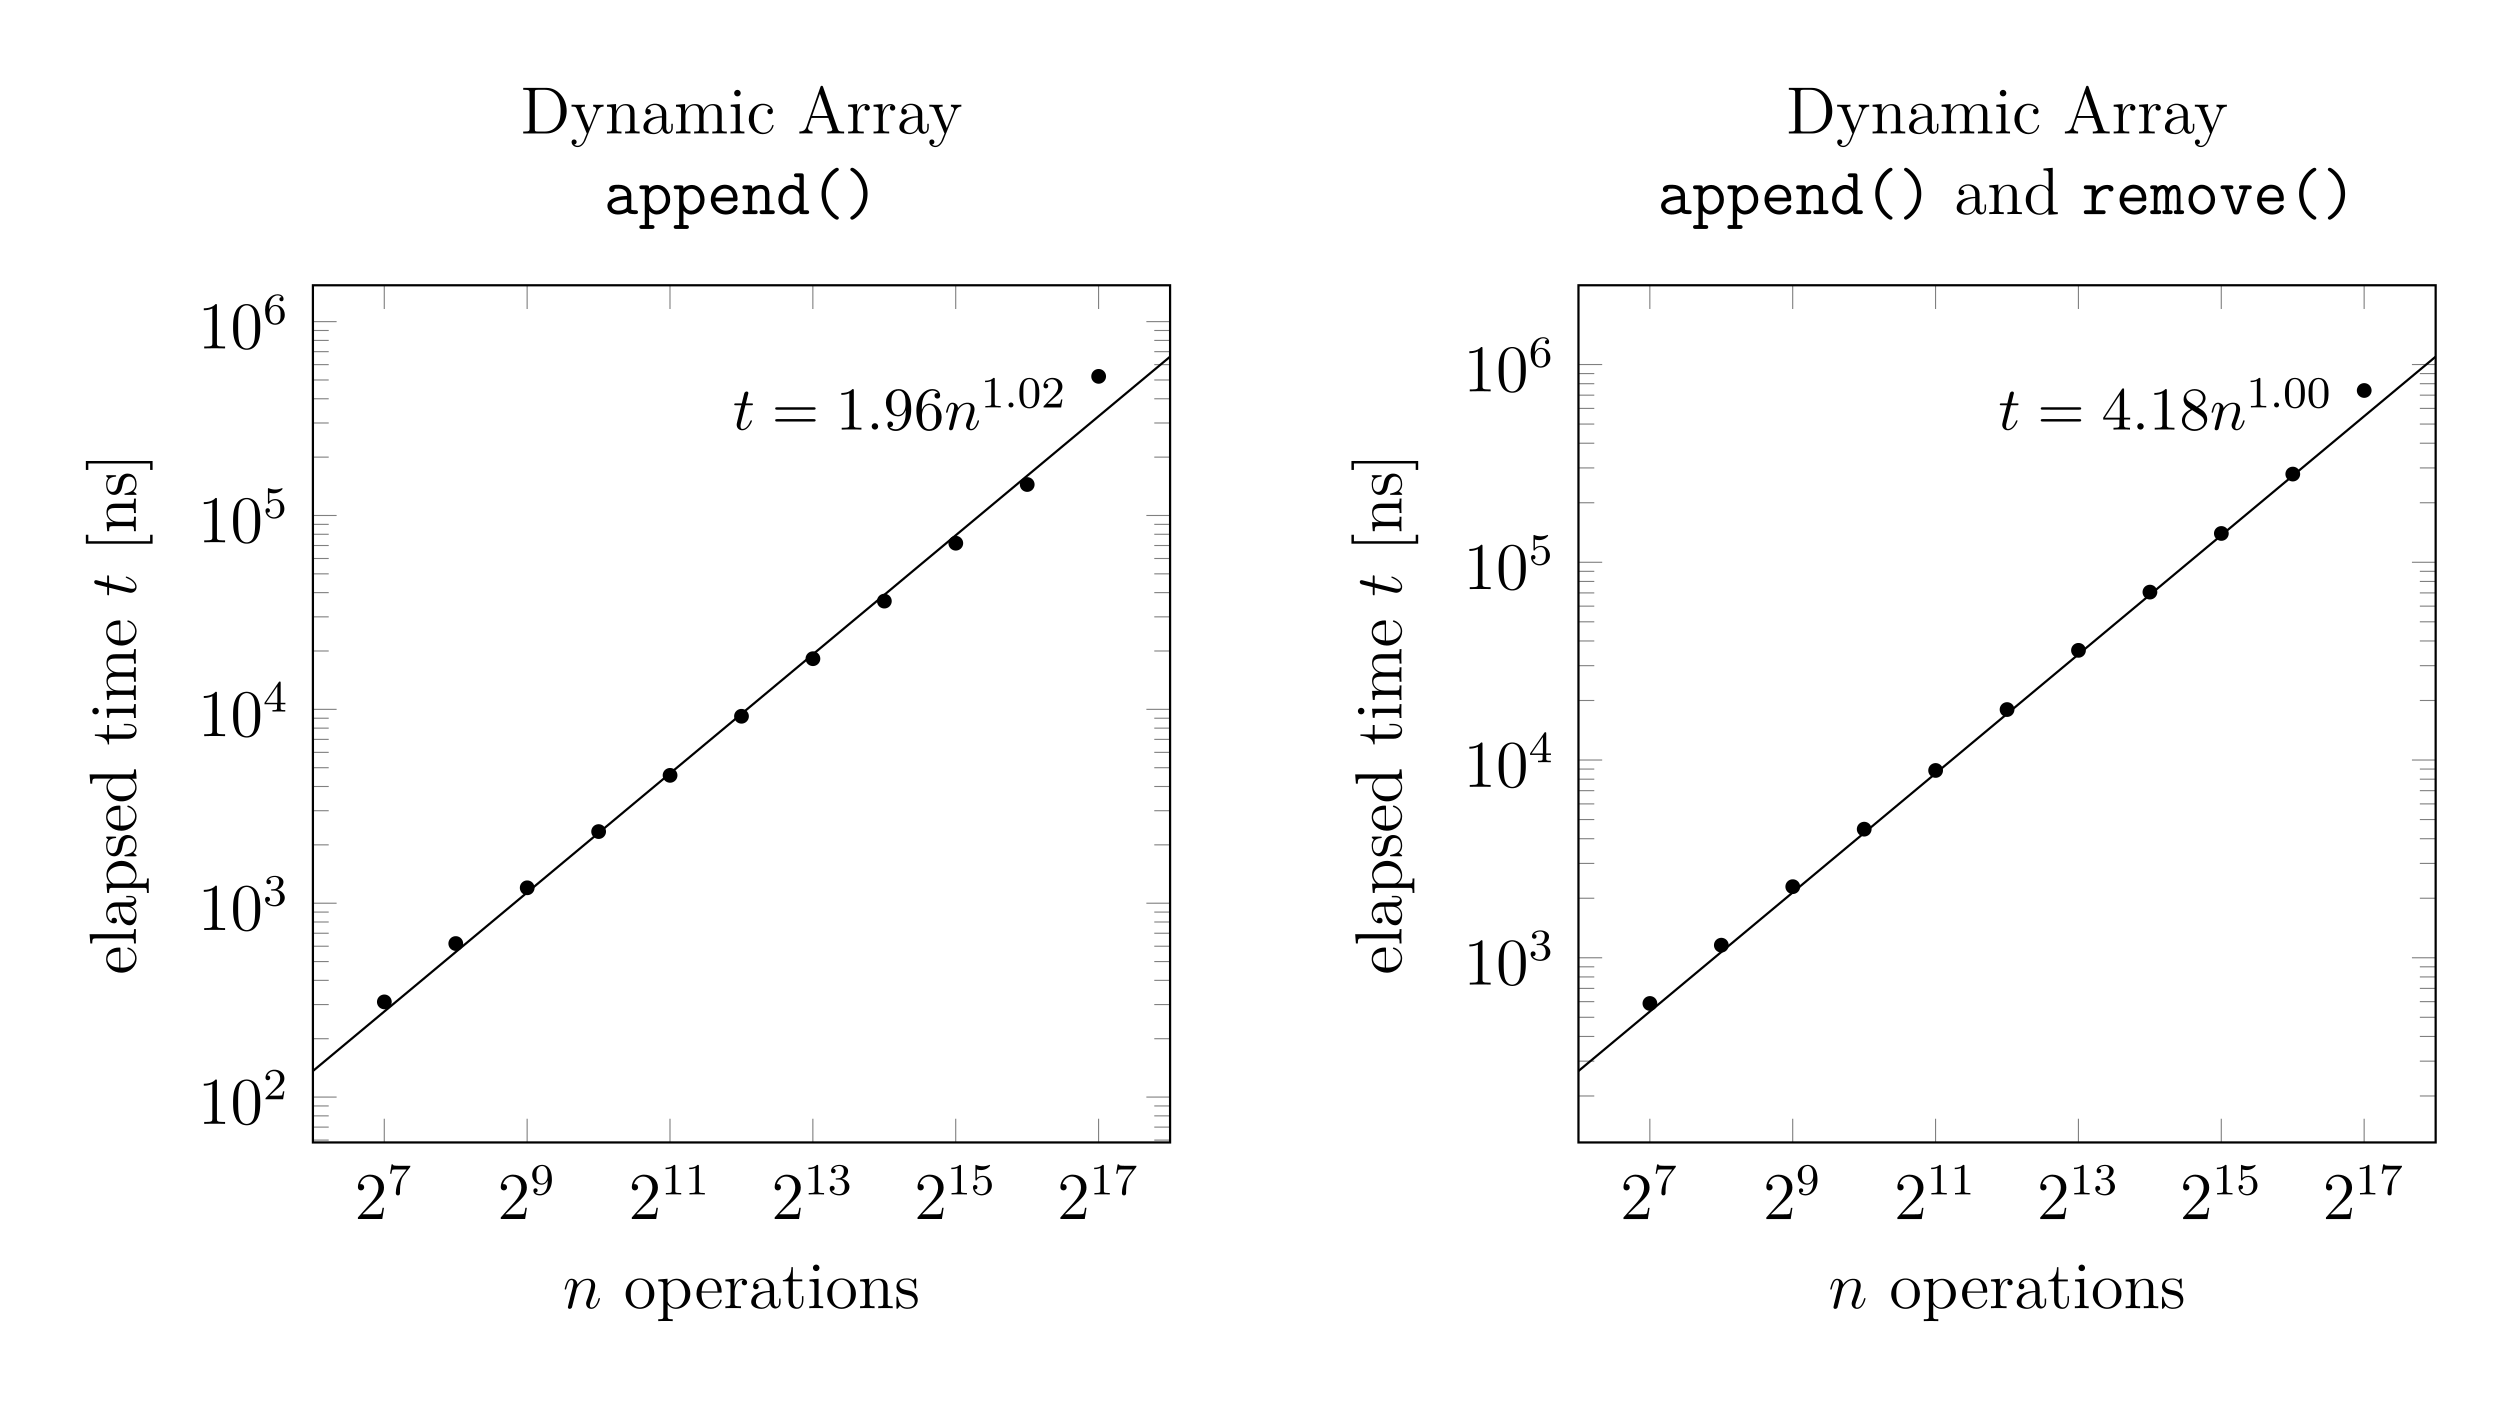 <svg xmlns="http://www.w3.org/2000/svg" xmlns:xlink="http://www.w3.org/1999/xlink" width="447.97pt" height="251.99pt" viewBox="0 0 447.97 251.99"><defs><path id="Q" d="M8.396 0v-.347c-.777 0-.993 0-1.16-.49L4.629-8.324c-.048-.144-.072-.215-.24-.215s-.191.035-.25.227l-2.5 7.152C1.47-.67 1.136-.36.37-.347V0l1.148-.024c.335 0 .909 0 1.22.024v-.347c-.502-.012-.801-.263-.801-.598 0-.072 0-.096.06-.251l.55-1.59H5.56L6.22-.91c.06.144.06.167.06.203 0 .36-.61.36-.909.36V0c.275-.024 1.22-.024 1.555-.024s1.196 0 1.47.024M5.442-3.134H2.667l1.387-3.982z"/><path id="A" d="M5.669-1.064v-.67h-.263v.67c0 .681-.287.777-.455.777-.454 0-.454-.634-.454-.813v-2.093c0-.646 0-1.125-.526-1.591-.419-.383-.957-.55-1.483-.55-.981 0-1.735.646-1.735 1.423 0 .347.228.514.503.514.287 0 .49-.203.49-.49 0-.49-.43-.49-.61-.49.275-.503.85-.718 1.328-.718.55 0 1.256.455 1.256 1.53v.48C1.316-3.05.407-2.046.407-1.126c0 .946 1.1 1.245 1.83 1.245A1.63 1.63 0 0 0 3.79-.933c.048.562.419.993.933.993.251 0 .945-.168.945-1.124m-1.95-.622C3.72-.514 2.847-.12 2.333-.12c-.586 0-1.076-.43-1.076-1.004 0-1.579 2.033-1.722 2.464-1.746z"/><path id="P" d="M4.856-1.423c0-.108-.084-.108-.12-.108-.107 0-.12.036-.155.18-.263.849-.91 1.207-1.555 1.207-.73 0-1.698-.633-1.698-2.451 0-1.986 1.016-2.476 1.614-2.476.455 0 1.112.18 1.388.646-.144 0-.587 0-.587.49 0 .287.204.49.49.49.276 0 .503-.167.503-.514 0-.801-.837-1.375-1.806-1.375C1.53-5.334.42-4.09.42-2.584.419-1.051 1.567.12 2.919.12c1.578 0 1.937-1.436 1.937-1.543"/><path id="N" d="M8.288-4.007c0-2.308-1.614-4.162-3.6-4.162H.502v.347h.24c.86 0 .897.12.897.562v6.351c0 .443-.036.562-.897.562h-.24V0h4.186c1.998 0 3.6-1.794 3.6-4.007M7.2-4.019c0 .67-.012 1.794-.694 2.68-.394.502-1.112.992-2.117.992H3.134c-.527 0-.55-.084-.55-.478v-6.518c0-.395.023-.479.55-.479h1.255c.993 0 1.782.479 2.273 1.268.538.85.538 2.057.538 2.535"/><path id="G" d="M6.16 0v-.347c-.814 0-.91-.084-.91-.67V-8.3l-1.662.131v.347c.813 0 .909.084.909.67v2.643a1.86 1.86 0 0 0-1.495-.765C1.615-5.274.419-4.102.419-2.571c0 1.519 1.136 2.69 2.451 2.69.91 0 1.436-.597 1.603-.825V.12zM4.472-1.4c0 .216 0 .252-.167.515-.287.419-.778.765-1.376.765-.31 0-1.602-.12-1.602-2.44 0-.86.143-1.339.406-1.734.24-.37.718-.741 1.316-.741.741 0 1.16.538 1.28.73.143.203.143.227.143.442z"/><path id="y" d="M4.868-1.423c0-.072-.06-.12-.132-.12-.096 0-.12.06-.143.12C4.282-.42 3.48-.143 2.978-.143s-1.71-.335-1.71-2.404v-.228H4.58c.263 0 .287 0 .287-.227 0-1.208-.646-2.332-2.093-2.332C1.41-5.334.359-4.102.359-2.62.359-1.041 1.579.12 2.906.12c1.424 0 1.962-1.292 1.962-1.543m-.742-1.579H1.28c.095-1.878 1.148-2.093 1.483-2.093 1.28 0 1.351 1.686 1.363 2.093"/><path id="C" d="M2.882 0v-.347c-.777 0-.825-.06-.825-.526v-4.401l-1.626.131v.347c.765 0 .873.072.873.658v3.253c0 .538-.132.538-.91.538V0c.336-.024.91-.024 1.256-.024.132 0 .826 0 1.232.024m-.67-7.224a.58.58 0 1 0-.586.574.576.576 0 0 0 .587-.574"/><path id="F" d="M2.966 0v-.347c-.765 0-.909 0-.909-.538V-8.3L.395-8.17v.347c.813 0 .909.084.909.67v6.267c0 .538-.132.538-.91.538V0c.336-.024.922-.024 1.28-.024s.957 0 1.292.024"/><path id="H" d="M9.484 0v-.347c-.598 0-.897 0-.909-.359v-2.2c0-1.113 0-1.447-.275-1.83-.347-.467-.909-.538-1.315-.538-.993 0-1.495.717-1.687 1.184-.167-.921-.813-1.184-1.566-1.184-1.16 0-1.615.992-1.71 1.232h-.013v-1.232l-1.626.131v.347c.813 0 .909.084.909.67v3.241c0 .538-.132.538-.91.538V0c.312-.024.958-.024 1.292-.024.347 0 .993 0 1.304.024v-.347c-.765 0-.909 0-.909-.538V-3.11c0-1.255.825-1.925 1.567-1.925s.909.61.909 1.34v2.81c0 .538-.132.538-.91.538V0c.312-.024.958-.024 1.293-.024.346 0 .992 0 1.303.024v-.347c-.765 0-.909 0-.909-.538V-3.11c0-1.255.825-1.925 1.567-1.925s.909.61.909 1.34v2.81c0 .538-.132.538-.909.538V0c.31-.024.957-.024 1.292-.024.346 0 .992 0 1.303.024"/><path id="D" d="M6.231 0v-.347c-.598 0-.897 0-.909-.359v-2.2c0-1.113 0-1.447-.275-1.83-.347-.467-.909-.538-1.315-.538-1.16 0-1.615.992-1.71 1.232h-.013v-1.232l-1.626.131v.347c.813 0 .909.084.909.67v3.241c0 .538-.132.538-.91.538V0c.312-.024.958-.024 1.292-.024.347 0 .993 0 1.304.024v-.347c-.765 0-.909 0-.909-.538V-3.11c0-1.255.825-1.925 1.567-1.925s.909.61.909 1.34v2.81c0 .538-.132.538-.91.538V0c.312-.024.958-.024 1.293-.024.346 0 .992 0 1.303.024"/><path id="w" d="M5.49-2.56c0-1.542-1.172-2.774-2.56-2.774C1.495-5.334.36-4.066.36-2.56.359-1.03 1.555.12 2.919.12c1.41 0 2.57-1.172 2.57-2.68m-.91-.107c0 .419 0 1.16-.31 1.722a1.56 1.56 0 0 1-1.34.801c-.442 0-.98-.19-1.327-.777-.323-.538-.335-1.244-.335-1.746 0-.455 0-1.184.37-1.722a1.53 1.53 0 0 1 1.28-.706c.467 0 .969.215 1.292.682.37.55.37 1.303.37 1.746"/><path id="x" d="M6.076-2.583c0-1.52-1.125-2.691-2.428-2.691-1.053 0-1.615.753-1.65.801v-.801l-1.663.131v.347c.837 0 .909.084.909.61v5.621c0 .538-.132.538-.91.538v.347c.312-.024.958-.024 1.293-.024.346 0 .992 0 1.303.024v-.347c-.765 0-.909 0-.909-.538v-2.08c.216.298.706.765 1.471.765 1.376 0 2.584-1.16 2.584-2.703m-.91 0c0 1.423-.813 2.463-1.733 2.463a1.4 1.4 0 0 1-.957-.382c-.275-.275-.455-.515-.455-.85v-2.463c0-.227 0-.24.132-.43a1.72 1.72 0 0 1 1.4-.766c.896 0 1.614 1.088 1.614 2.428"/><path id="z" d="M4.222-4.58c0-.36-.323-.694-.837-.694-1.017 0-1.364 1.1-1.436 1.327h-.011v-1.327l-1.603.131v.347c.813 0 .909.084.909.67v3.241c0 .538-.132.538-.91.538V0c.336-.024.994-.024 1.352-.024.323 0 1.172 0 1.448.024v-.347h-.24c-.873 0-.897-.131-.897-.562v-1.878c0-1.16.479-2.248 1.4-2.248.095 0 .12 0 .167.012-.096.048-.287.12-.287.442a.46.46 0 0 0 .466.479c.24 0 .479-.156.479-.479"/><path id="E" d="M4.21-1.519c0-.646-.395-1.028-.502-1.136-.431-.37-.754-.443-1.543-.586-.359-.072-1.232-.24-1.232-.957 0-.37.251-.92 1.327-.92 1.304 0 1.376 1.111 1.4 1.482.012.096.095.096.131.096.132 0 .132-.06.132-.275V-5.06c0-.215 0-.275-.12-.275-.095 0-.323.263-.406.37-.371-.298-.742-.37-1.125-.37-1.447 0-1.877.79-1.877 1.447 0 .132 0 .55.454.969.383.335.79.418 1.34.526.657.132.813.167 1.112.407.215.179.37.442.37.777 0 .514-.298 1.088-1.35 1.088C1.53-.12.956-.574.693-1.77c-.048-.215-.06-.24-.06-.24-.024-.047-.072-.047-.108-.047-.131 0-.131.06-.131.275v1.627c0 .215 0 .275.12.275.06 0 .071-.012.274-.264.06-.083.06-.107.24-.299.454.563 1.1.563 1.303.563C3.588.12 4.21-.574 4.21-1.52"/><path id="B" d="M3.899-1.483v-.682h-.263v.658c0 .861-.347 1.363-.813 1.363-.814 0-.814-1.112-.814-1.315v-3.349h1.687v-.347H2.009v-2.2h-.263c-.012 1.124-.442 2.272-1.53 2.308v.24h1.016v3.324C1.232-.155 2.117.12 2.75.12c.753 0 1.148-.742 1.148-1.603"/><path id="O" d="M5.956-4.808v-.347c-.347.024-.514.024-.897.024l-.969-.024v.347c.443.024.55.3.55.514 0 .108-.023.168-.071.287L3.349-.993 2.02-4.246c-.072-.167-.072-.251-.072-.251 0-.31.42-.31.658-.31v-.348c-.31.024-.897.024-1.232.024l-1.16-.024v.347c.694 0 .79.06.945.43L2.942 0c-.526 1.268-.526 1.292-.574 1.387-.203.36-.526.814-1.064.814-.371 0-.598-.216-.598-.216s.418-.047.418-.466a.433.433 0 0 0-.442-.443c-.204 0-.455.12-.455.467 0 .454.443.897 1.077.897.67 0 1.16-.586 1.47-1.34l2.07-5.095c.323-.801.885-.813 1.112-.813"/><path id="t" d="M1.618-.438a.444.444 0 0 0-.438-.447.444.444 0 0 0-.447.439c0 .27.223.446.439.446a.444.444 0 0 0 .446-.438"/><path id="o" d="M3.208-6.982c0-.262 0-.284-.251-.284-.677.698-1.637.698-1.986.698v.338c.218 0 .862 0 1.43-.283v5.651c0 .393-.034.524-1.015.524h-.35V0c.382-.033 1.331-.033 1.768-.033s1.385 0 1.767.033v-.338h-.349c-.982 0-1.014-.12-1.014-.524z"/><path id="Z" d="M3.208-1.8v.949c0 .393-.022.513-.83.513H2.15V0c.448-.033 1.015-.033 1.473-.033s1.037 0 1.484.033v-.338h-.23c-.807 0-.828-.12-.828-.513v-.95h1.09v-.337h-1.09v-4.964c0-.219 0-.284-.175-.284-.098 0-.13 0-.218.13L.305-2.137v.338zm.065-.338H.611l2.662-4.07z"/><path id="r" d="M1.44-3.578v-.262c0-2.76 1.353-3.153 1.91-3.153.261 0 .72.065.96.436-.164 0-.6 0-.6.491 0 .338.261.502.501.502.175 0 .502-.098.502-.524 0-.654-.48-1.178-1.385-1.178-1.397 0-2.87 1.407-2.87 3.818C.458-.535 1.724.24 2.738.24 3.95.24 4.986-.786 4.986-2.226c0-1.385-.971-2.433-2.182-2.433-.742 0-1.146.557-1.364 1.08M2.738-.065c-.687 0-1.014-.655-1.08-.819-.196-.512-.196-1.385-.196-1.582 0-.85.35-1.942 1.331-1.942.175 0 .676 0 1.015.677.196.403.196.96.196 1.494 0 .524 0 1.07-.185 1.462-.328.655-.83.71-1.08.71"/><path id="aa" d="M1.778-4.986c-.502-.327-.545-.698-.545-.884 0-.665.709-1.123 1.484-1.123.796 0 1.494.567 1.494 1.353 0 .621-.425 1.145-1.08 1.527zm1.593 1.037c.786-.404 1.32-.971 1.32-1.691 0-1.004-.97-1.626-1.963-1.626-1.092 0-1.975.807-1.975 1.822 0 .196.022.687.48 1.2.12.13.524.404.796.59-.633.316-1.57.926-1.57 2.007C.458-.491 1.57.24 2.716.24c1.232 0 2.269-.906 2.269-2.073 0-.393-.12-.884-.535-1.342-.207-.229-.382-.338-1.08-.774m-1.09.458 1.341.85c.306.208.818.535.818 1.2 0 .808-.818 1.376-1.713 1.376-.938 0-1.723-.677-1.723-1.582 0-.633.349-1.331 1.276-1.844"/><path id="q" d="M4.004-3.47v.35c0 2.553-1.135 3.055-1.767 3.055-.186 0-.775-.022-1.07-.393.48 0 .568-.317.568-.502 0-.338-.262-.502-.502-.502-.175 0-.502.098-.502.524 0 .73.59 1.178 1.516 1.178 1.408 0 2.739-1.484 2.739-3.83 0-2.934-1.255-3.676-2.226-3.676-.6 0-1.134.196-1.604.687-.447.491-.698.95-.698 1.768 0 1.363.96 2.433 2.182 2.433.666 0 1.113-.459 1.364-1.091m-1.353.84c-.174 0-.676 0-1.014-.687C1.44-3.72 1.44-4.266 1.44-4.8c0-.59 0-1.102.23-1.506.294-.545.708-.687 1.09-.687.502 0 .862.37 1.048.862.13.349.174 1.036.174 1.538 0 .905-.37 1.964-1.33 1.964"/><path id="n" d="M7.495-3.568c.164 0 .371 0 .371-.218s-.207-.218-.36-.218H.971c-.153 0-.36 0-.36.218s.207.218.37.218zm.011 2.117c.153 0 .36 0 .36-.218s-.207-.218-.37-.218H.981c-.164 0-.371 0-.371.218s.207.218.36.218z"/><path id="u" d="M3.897-2.542c0-.853-.087-1.371-.35-1.881-.351-.702-.997-.877-1.435-.877-1.004 0-1.37.75-1.482.972-.287.582-.303 1.371-.303 1.786 0 .526.024 1.33.406 1.968.367.59.957.741 1.38.741.382 0 1.067-.12 1.466-.908.294-.574.318-1.283.318-1.801M2.112-.056c-.27 0-.82-.127-.988-.964-.088-.454-.088-1.204-.088-1.618 0-.55 0-1.108.088-1.546.167-.813.789-.893.988-.893.271 0 .821.136.98.86.096.44.096 1.037.096 1.579 0 .47 0 1.187-.096 1.634-.167.837-.717.948-.98.948"/><path id="d" d="M2.503-5.077c0-.215-.016-.223-.232-.223-.326.319-.749.51-1.506.51v.263c.215 0 .646 0 1.108-.215v4.088c0 .295-.024.391-.781.391h-.28V0c.328-.024 1.013-.024 1.372-.024s1.052 0 1.379.024v-.263h-.28c-.757 0-.78-.096-.78-.39z"/><path id="i" d="M2.248-1.626c.127-.12.462-.382.59-.494.493-.454.964-.893.964-1.618 0-.948-.797-1.562-1.794-1.562-.956 0-1.586.725-1.586 1.435 0 .39.311.446.423.446a.41.41 0 0 0 .414-.423c0-.414-.398-.414-.494-.414a1.23 1.23 0 0 1 1.156-.781c.741 0 1.124.63 1.124 1.3 0 .828-.582 1.434-1.523 2.398L.518-.303C.422-.215.422-.199.422 0h3.149l.23-1.427h-.246c-.024.16-.088.558-.184.71-.048.063-.653.063-.78.063H1.17z"/><path id="e" d="M2.016-2.662c.63 0 1.029.462 1.029 1.3 0 .995-.566 1.29-.989 1.29-.438 0-1.036-.16-1.315-.582.287 0 .486-.183.486-.446a.423.423 0 0 0-.438-.438c-.215 0-.438.135-.438.454 0 .757.813 1.251 1.721 1.251 1.06 0 1.801-.733 1.801-1.53 0-.661-.526-1.267-1.339-1.442.63-.224 1.1-.766 1.1-1.403S2.917-5.3 2.088-5.3C1.235-5.3.59-4.838.59-4.232c0 .295.199.422.406.422a.39.39 0 0 0 .407-.406c0-.295-.255-.407-.43-.415.334-.438.948-.462 1.091-.462.207 0 .813.064.813.885 0 .558-.231.892-.343 1.02-.239.247-.422.263-.908.295-.152.008-.215.016-.215.12 0 .111.071.111.207.111z"/><path id="j" d="M3.14-5.157c0-.159 0-.223-.167-.223-.104 0-.112.008-.191.12L.239-1.57v.263h2.248v.661c0 .295-.024.383-.638.383h-.183V0c.677-.024.693-.024 1.147-.024s.47 0 1.148.024v-.263h-.183c-.614 0-.638-.088-.638-.383v-.661h.845v-.263H3.14zm-.598.646v2.94H.518z"/><path id="f" d="M1.116-4.48c.103.033.422.112.757.112.996 0 1.602-.7 1.602-.82 0-.088-.056-.112-.096-.112-.016 0-.032 0-.103.04-.311.12-.678.215-1.108.215-.47 0-.86-.12-1.108-.215C.98-5.3.964-5.3.956-5.3c-.103 0-.103.088-.103.231v2.335c0 .144 0 .24.127.24.064 0 .088-.032.128-.096.095-.12.398-.526 1.076-.526.446 0 .661.366.733.518.136.287.151.653.151.964 0 .295-.008.725-.23 1.076a1.07 1.07 0 0 1-.893.486A1.295 1.295 0 0 1 .733-.917c.024.008.072.008.08.008.223 0 .398-.143.398-.39 0-.295-.23-.399-.39-.399-.144 0-.399.08-.399.423 0 .717.622 1.442 1.539 1.442.996 0 1.84-.773 1.84-1.761 0-.925-.669-1.745-1.61-1.745-.398 0-.772.127-1.075.398z"/><path id="k" d="M1.1-2.638c0-.662.056-1.243.343-1.73.239-.398.645-.725 1.147-.725.16 0 .526.024.71.303-.36.016-.39.287-.39.375-.001.239.182.374.374.374.143 0 .374-.087.374-.39 0-.479-.358-.869-1.076-.869C1.474-5.3.351-4.248.351-2.526.35-.366 1.355.167 2.128.167c.383 0 .797-.103 1.156-.446.318-.31.59-.646.59-1.339 0-1.044-.79-1.777-1.674-1.777-.574 0-.917.366-1.1.757M2.128-.072c-.422 0-.685-.295-.805-.518-.183-.358-.2-.9-.2-1.203 0-.79.431-1.38 1.045-1.38.398 0 .637.208.789.487.167.295.167.654.167 1.06s0 .757-.16 1.044c-.206.367-.485.51-.836.51"/><path id="b" d="M4.033-4.854c.072-.087.072-.103.072-.279H2.08c-.2 0-.446-.008-.645-.024-.415-.031-.423-.103-.447-.23H.741l-.27 1.68h.246c.016-.119.104-.669.215-.732.088-.04.686-.04.805-.04h1.69l-.82 1.1c-.91 1.211-1.1 2.47-1.1 3.1 0 .08 0 .446.374.446s.375-.358.375-.454v-.382c0-1.148.19-2.089.581-2.607z"/><path id="c" d="M3.124-2.351c0 1.945-.924 2.28-1.387 2.28-.167 0-.581-.025-.797-.272.351-.032.375-.295.375-.374a.364.364 0 0 0-.375-.375c-.143 0-.374.088-.374.39 0 .543.446.87 1.18.87 1.091 0 2.127-1.085 2.127-2.79 0-2.072-.916-2.678-1.737-2.678-.94 0-1.785.733-1.785 1.777 0 1.028.773 1.778 1.673 1.778.566 0 .909-.36 1.1-.766zm-1.068.382c-.366 0-.597-.167-.773-.462C1.1-2.726 1.1-3.108 1.1-3.515c0-.47 0-.805.215-1.132.2-.286.454-.446.829-.446.534 0 .765.526.789.566.167.39.175 1.012.175 1.172 0 .63-.342 1.386-1.052 1.386"/><path id="R" d="M6.088-.347c0-.347-.311-.347-.479-.347-.31 0-.55-.024-.717-.095v-2.608c0-.909-.682-1.865-2.297-1.865-.502 0-1.662 0-1.662.825 0 .323.227.502.49.502.072 0 .467-.024.479-.526 0-.06.012-.072.263-.096.143-.012.299-.012.442-.012.275 0 .682 0 1.077.3.43.334.43.669.43 1.016-.705.024-1.4.072-2.14.31C1.374-2.738.61-2.307.61-1.494c0 .85.753 1.567 1.866 1.567.382 0 1.124-.06 1.746-.49.24.394.837.418 1.292.418.287 0 .574 0 .574-.347M4.114-1.579c0 .275 0 .527-.49.754-.419.203-.98.203-1.017.203-.705 0-1.22-.383-1.22-.873 0-.706 1.28-1.112 2.727-1.112z"/><path id="V" d="M5.968-.347c0-.347-.31-.347-.478-.347H5v-6.123c0-.371-.072-.49-.48-.49h-.788c-.168 0-.479 0-.479.346s.311.347.479.347h.49v1.985c-.191-.19-.682-.598-1.411-.598C1.543-5.227.443-4.078.443-2.57c0 1.47 1.028 2.643 2.26 2.643.777 0 1.292-.467 1.519-.73 0 .503 0 .658.478.658h.79c.167 0 .478 0 .478-.347M4.222-2.272c0 .67-.55 1.65-1.447 1.65-.861 0-1.555-.873-1.555-1.95 0-1.148.813-1.96 1.662-1.96.778 0 1.34.705 1.34 1.327z"/><path id="T" d="M5.454-1.304c0-.071-.024-.335-.395-.335-.227 0-.299.084-.37.264-.3.693-1.077.753-1.304.753-.993 0-1.782-.753-1.914-1.674h3.504c.252 0 .479 0 .479-.443 0-1.4-.79-2.523-2.285-2.523-1.387 0-2.5 1.196-2.5 2.655A2.667 2.667 0 0 0 3.35.072c1.543 0 2.105-1.065 2.105-1.376m-.79-1.65H1.483c.156-1.017.933-1.615 1.686-1.615 1.196 0 1.448 1.017 1.495 1.615"/><path id="ac" d="M6.064-.347c0-.347-.275-.347-.646-.347v-2.93c0-.263 0-1.603-1.053-1.603-.418 0-.825.192-1.148.634-.072-.179-.335-.634-.909-.634-.538 0-.909.347-1.004.455-.012-.383-.263-.383-.479-.383H.466c-.167 0-.478 0-.478.347s.275.347.646.347v3.767c-.383 0-.646 0-.646.347S.299 0 .466 0h1.005c.168 0 .478 0 .478-.347s-.275-.347-.645-.347v-2.2c0-1.005.43-1.639.956-1.639.335 0 .431.419.431.98v2.86c-.203 0-.526 0-.526.346s.323.347.49.347h.873c.168 0 .479 0 .479-.347s-.275-.347-.646-.347v-2.2c0-1.005.43-1.639.957-1.639.334 0 .43.419.43.98v2.86c-.203 0-.526 0-.526.346s.323.347.49.347h.873c.168 0 .479 0 .479-.347"/><path id="U" d="M5.968-.347c0-.347-.31-.347-.478-.347H5v-2.81c0-1.172-.55-1.723-1.532-1.723a2.1 2.1 0 0 0-1.542.682c0-.442 0-.61-.479-.61h-.79c-.167 0-.478 0-.478.347s.311.347.479.347h.49v3.767h-.49c-.168 0-.479 0-.479.347S.49 0 .658 0h1.758c.167 0 .478 0 .478-.347s-.31-.347-.478-.347h-.49v-2.164c0-1.16.813-1.675 1.459-1.675.693 0 .837.395.837 1.077v2.762h-.49c-.168 0-.479 0-.479.347S3.564 0 3.732 0H5.49c.167 0 .478 0 .478-.347"/><path id="ad" d="M5.454-2.583c0-1.495-1.089-2.68-2.38-2.68S.694-4.077.694-2.582c0 1.507 1.1 2.655 2.38 2.655s2.38-1.148 2.38-2.655m-.778-.084c0 1.148-.741 2.045-1.602 2.045S1.47-1.53 1.47-2.667c0-1.112.766-1.902 1.603-1.902s1.602.79 1.602 1.902"/><path id="S" d="M5.705-2.583c0-1.471-1.005-2.644-2.249-2.644-.873 0-1.423.527-1.53.646 0-.394 0-.574-.479-.574h-.79c-.167 0-.478 0-.478.347s.311.347.479.347h.49V1.96h-.49c-.168 0-.479 0-.479.347s.311.347.479.347h1.758c.167 0 .478 0 .478-.347s-.31-.347-.478-.347h-.49V-.598c.287.323.73.67 1.399.67 1.268 0 2.38-1.136 2.38-2.655m-.777 0c0 1.148-.814 1.961-1.663 1.961-.897 0-1.34-1.017-1.34-1.615v-.944c0-.682.67-1.352 1.448-1.352.86 0 1.555.873 1.555 1.95"/><path id="W" d="M5.119.682c0-.156-.084-.204-.251-.323C3.218-.777 2.81-2.488 2.81-3.648c0-1.136.382-2.858 2.057-4.018.167-.12.25-.168.25-.323 0-.12-.059-.311-.346-.311-.299 0-1.184.693-1.734 1.47a5.43 5.43 0 0 0-1.005 3.182c0 1.328.479 2.44.98 3.146C3.565.263 4.438.993 4.773.993c.287 0 .347-.204.347-.311"/><path id="X" d="M4.114-3.648c0-.933-.227-2.14-1.088-3.3-.407-.55-1.292-1.352-1.65-1.352-.276 0-.347.203-.347.31 0 .144.083.204.299.348 1.459 1.028 2.009 2.63 2.009 3.982C3.337-2.583 2.99-.825 1.28.36c-.156.107-.251.167-.251.323 0 .107.071.31.346.31.3 0 1.184-.693 1.735-1.47a5.5 5.5 0 0 0 1.004-3.17"/><path id="ab" d="M5.717-4.52c0-.515-.502-.707-1.1-.707-.802 0-1.483.36-2.034 1.029v-.466c0-.371-.071-.49-.478-.49H.897c-.167 0-.478 0-.478.346s.31.347.478.347h.909v3.767H.897c-.167 0-.478 0-.478.347S.729 0 .897 0h2.942c.168 0 .479 0 .479-.347s-.311-.347-.479-.347H2.583V-2.26c0-1.424 1.005-2.273 2.022-2.273.06 0 .131 0 .191.012.036.43.37.467.454.467a.45.45 0 0 0 .467-.467"/><path id="ae" d="M5.872-4.808c0-.347-.323-.347-.49-.347H4.066c-.167 0-.49 0-.49.347s.323.347.49.347h.3L3.073-.61 1.782-4.461h.299c.167 0 .49 0 .49-.347s-.323-.347-.49-.347H.765c-.167 0-.49 0-.49.347s.323.347.49.347h.311L2.452-.347c.131.407.394.407.622.407s.49 0 .622-.407L5.07-4.46h.311c.167 0 .49 0 .49-.347"/><path id="p" d="M2.095-.578c0-.317-.262-.578-.579-.578s-.578.261-.578.578S1.2 0 1.516 0s.579-.262.579-.578"/><path id="s" d="M.96-.644c-.033.164-.098.415-.098.47 0 .196.153.294.316.294.131 0 .328-.087.404-.305.01-.022.142-.535.207-.808l.24-.982c.066-.24.131-.48.186-.73.043-.186.13-.503.142-.546.163-.338.741-1.331 1.778-1.331.49 0 .589.403.589.764 0 .676-.535 2.072-.71 2.542-.097.25-.108.381-.108.501 0 .513.382.895.894.895 1.026 0 1.43-1.593 1.43-1.68 0-.11-.099-.11-.131-.11-.11 0-.11.033-.164.197C5.717-.73 5.357-.12 4.822-.12c-.185 0-.262-.11-.262-.36 0-.273.099-.535.197-.775.207-.578.665-1.778.665-2.4 0-.73-.469-1.167-1.254-1.167-.982 0-1.517.698-1.702.949-.055-.611-.502-.95-1.004-.95s-.71.426-.818.623a5.5 5.5 0 0 0-.328 1.058c0 .109.11.109.131.109.11 0 .12-.01.186-.25.185-.776.403-1.3.796-1.3.218 0 .338.143.338.503 0 .229-.032.349-.174.916z"/><path id="m" d="M2.247-4.364h1.026c.218 0 .327 0 .327-.218 0-.12-.109-.12-.305-.12h-.96c.393-1.55.447-1.768.447-1.833 0-.186-.13-.295-.316-.295-.033 0-.339.011-.437.393l-.425 1.735H.578c-.218 0-.327 0-.327.207 0 .131.087.131.305.131h.96C.731-1.266.687-1.08.687-.884c0 .59.415 1.004 1.004 1.004 1.113 0 1.735-1.593 1.735-1.68 0-.11-.088-.11-.131-.11-.098 0-.11.033-.164.154C2.662-.382 2.084-.12 1.713-.12c-.23 0-.338-.142-.338-.502 0-.262.021-.338.065-.524z"/><path id="v" d="M2.464-3.504c.024-.072.323-.67.765-1.053a1.74 1.74 0 0 1 1.184-.478c.479 0 .646.359.646.837 0 .682-.49 2.045-.73 2.691-.107.287-.167.443-.167.658 0 .538.37.969.945.969 1.112 0 1.53-1.759 1.53-1.83 0-.06-.047-.108-.119-.108-.107 0-.12.036-.18.24C6.065-.599 5.61-.12 5.144-.12c-.12 0-.311-.012-.311-.394 0-.3.131-.658.203-.826.24-.657.742-1.997.742-2.679 0-.717-.419-1.255-1.328-1.255-1.064 0-1.626.753-1.842 1.052-.036-.682-.526-1.052-1.052-1.052-.383 0-.646.227-.85.634C.49-4.21.324-3.492.324-3.444s.048.107.131.107c.096 0 .108-.012.18-.287.191-.73.407-1.411.885-1.411.275 0 .37.191.37.55 0 .263-.119.73-.203 1.1l-.335 1.292c-.047.227-.179.765-.239.98C1.03-.8.897-.238.897-.178c0 .167.132.299.311.299a.46.46 0 0 0 .407-.252c.024-.06.131-.478.191-.717l.263-1.077z"/><path id="I" d="M2.404-4.808h1.1c.228 0 .347 0 .347-.215 0-.132-.072-.132-.31-.132H2.487L2.93-6.9c.048-.167.048-.191.048-.275 0-.191-.155-.299-.31-.299-.097 0-.372.036-.467.419l-.467 1.901H.61c-.24 0-.347 0-.347.227 0 .12.084.12.311.12H1.64L.849-1.65c-.096.418-.131.538-.131.693C.718-.395 1.112.12 1.782.12c1.208 0 1.854-1.747 1.854-1.83 0-.072-.048-.108-.12-.108-.024 0-.072 0-.095.048-.012.012-.024.024-.108.215C3.062-.957 2.512-.12 1.818-.12c-.359 0-.383-.299-.383-.562 0-.012 0-.239.036-.382z"/><path id="h" d="M5.358-3.827c0-.993-.06-1.962-.49-2.87-.49-.993-1.352-1.256-1.938-1.256-.693 0-1.543.346-1.985 1.34C.61-5.86.49-5.12.49-3.828c0 1.16.084 2.033.515 2.882A2.13 2.13 0 0 0 2.918.251c1.04 0 1.639-.622 1.986-1.315.43-.897.454-2.07.454-2.763M2.918.012c-.382 0-1.16-.215-1.387-1.519-.132-.718-.132-1.627-.132-2.464 0-.98 0-1.865.192-2.571.203-.801.813-1.172 1.327-1.172.455 0 1.148.275 1.376 1.303.155.682.155 1.627.155 2.44 0 .802 0 1.71-.131 2.44C4.09-.215 3.337.012 2.918.012"/><path id="g" d="M3.444-7.666c0-.275 0-.287-.239-.287-.287.323-.885.765-2.117.765v.347c.275 0 .873 0 1.531-.311v6.231c0 .43-.036.574-1.088.574h-.37V0c.322-.024 1.482-.024 1.877-.024s1.543 0 1.866.024v-.347h-.371C3.48-.347 3.444-.49 3.444-.92z"/><path id="a" d="M5.262-2.01H5c-.036.204-.131.862-.25 1.053-.085.108-.766.108-1.125.108H1.41c.323-.275 1.053-1.04 1.364-1.328 1.818-1.674 2.487-2.296 2.487-3.48 0-1.375-1.088-2.296-2.475-2.296S.586-6.77.586-5.741c0 .61.526.61.562.61.251 0 .562-.18.562-.562 0-.335-.227-.562-.562-.562-.107 0-.131 0-.167.012.227-.813.873-1.364 1.65-1.364 1.017 0 1.639.85 1.639 1.95 0 1.017-.586 1.902-1.268 2.667L.586-.287V0h4.365z"/><path id="J" d="M2.99 2.99v-.443H1.83V-8.527h1.16v-.443H1.387V2.99z"/><path id="M" d="M1.854-8.97H.25v.443h1.16V2.547H.251v.443h1.603z"/><path id="K" d="M5.322-2.906c0-1.113 0-1.447-.275-1.83-.347-.467-.909-.538-1.315-.538-1.16 0-1.615.992-1.71 1.232h-.013v-1.232l-1.626.131v.347c.813 0 .909.084.909.67v3.241c0 .538-.132.538-.91.538V0c.312-.024.958-.024 1.292-.024.347 0 .993 0 1.304.024v-.347c-.765 0-.909 0-.909-.538V-3.11c0-1.255.825-1.925 1.567-1.925s.909.61.909 1.34v2.81c0 .538-.132.538-.91.538V0c.312-.024.958-.024 1.293-.024.346 0 .992 0 1.303.024v-.347c-.598 0-.897 0-.909-.359z"/><path id="L" d="M3.923-5.06c0-.214 0-.274-.12-.274-.095 0-.323.263-.406.37-.371-.298-.742-.37-1.125-.37-1.447 0-1.877.79-1.877 1.447 0 .132 0 .55.454.969.383.335.79.418 1.34.526.657.132.813.167 1.112.407.215.179.37.442.37.777 0 .514-.298 1.088-1.35 1.088C1.53-.12.956-.574.693-1.77c-.048-.215-.048-.227-.06-.24-.024-.047-.072-.047-.108-.047-.131 0-.131.06-.131.275v1.627c0 .215 0 .275.12.275.06 0 .071-.012.274-.264.06-.083.06-.107.24-.299.454.563 1.1.563 1.303.563C3.588.12 4.21-.574 4.21-1.52c0-.646-.395-1.028-.502-1.136-.431-.37-.754-.443-1.543-.586-.359-.072-1.232-.24-1.232-.957 0-.37.251-.92 1.327-.92 1.304 0 1.376 1.111 1.4 1.482.012.096.095.096.131.096.132 0 .132-.06.132-.275z"/><clipPath id="l"><path d="M56.07 204.714h153.595V51.119H56.069Z"/></clipPath><clipPath id="Y"><path d="M282.843 204.714H436.44V51.116H282.843Z"/></clipPath></defs><g fill="none" stroke="gray" stroke-miterlimit="10" stroke-width=".199"><path d="M68.858 204.714v-4.25m25.599 4.25v-4.25m25.598 4.25v-4.25m25.6 4.25v-4.25m25.598 4.25v-4.25m25.6 4.25v-4.25M68.857 51.119v4.25m25.599-4.25v4.25m25.598-4.25v4.25m25.6-4.25v4.25m25.598-4.25v4.25m25.6-4.25v4.25M56.07 204.29h2.833m-2.834-2.325h2.834m-2.834-2.015h2.834m-2.834-1.777h2.834m-2.834-1.59h2.834m-2.834-10.457h2.834m-2.834-6.117h2.834m-2.834-4.34h2.834m-2.834-3.366h2.834m-2.834-2.75h2.834m-2.834-2.326h2.834m-2.834-2.015h2.834m-2.834-1.777h2.834m-2.834-1.59h2.834m-2.834-10.456h2.834m-2.834-6.117h2.834m-2.834-4.34h2.834m-2.834-3.367h2.834m-2.834-2.75h2.834m-2.834-2.326h2.834m-2.834-2.014h2.834m-2.834-1.777h2.834m-2.834-1.59h2.834m-2.834-10.457h2.834m-2.834-6.117h2.834m-2.834-4.34h2.834m-2.834-3.367h2.834m-2.834-2.75h2.834m-2.834-2.326h2.834m-2.834-2.014h2.834m-2.834-1.777h2.834m-2.834-1.59h2.834m-2.834-10.457h2.834m-2.834-6.117h2.834m-2.834-4.34h2.834m-2.834-3.366h2.834m-2.834-2.75h2.834m-2.834-2.326h2.834m-2.834-2.015h2.834m-2.834-1.777h2.834M209.665 204.29h-2.833m2.833-2.325h-2.833m2.833-2.015h-2.833m2.833-1.777h-2.833m2.833-1.59h-2.833m2.833-10.457h-2.833m2.833-6.117h-2.833m2.833-4.34h-2.833m2.833-3.366h-2.833m2.833-2.75h-2.833m2.833-2.326h-2.833m2.833-2.015h-2.833m2.833-1.777h-2.833m2.833-1.59h-2.833m2.833-10.456h-2.833m2.833-6.117h-2.833m2.833-4.34h-2.833m2.833-3.367h-2.833m2.833-2.75h-2.833m2.833-2.326h-2.833m2.833-2.014h-2.833m2.833-1.777h-2.833m2.833-1.59h-2.833m2.833-10.457h-2.833m2.833-6.117h-2.833m2.833-4.34h-2.833m2.833-3.367h-2.833m2.833-2.75h-2.833m2.833-2.326h-2.833m2.833-2.014h-2.833m2.833-1.777h-2.833m2.833-1.59h-2.833m2.833-10.457h-2.833m2.833-6.117h-2.833m2.833-4.34h-2.833m2.833-3.366h-2.833m2.833-2.75h-2.833m2.833-2.326h-2.833m2.833-2.015h-2.833m2.833-1.777h-2.833M56.07 196.584h4.249m-4.25-34.738h4.25m-4.25-34.738h4.25m-4.25-34.738h4.25m-4.25-34.737h4.25m149.346 138.95h-4.25m4.25-34.737h-4.25m4.25-34.738h-4.25m4.25-34.738h-4.25m4.25-34.737h-4.25"/></g><path fill="none" stroke="#000" stroke-miterlimit="10" stroke-width=".399" d="M56.07 204.714V51.119h153.595v153.595z"/><use xlink:href="#a" x="-48.014" y="158.186" transform="translate(111.56 60.25)scale(1)"/><use xlink:href="#b" x="-42.141" y="153.782" transform="matrix(1 0 0 1 111.56 60.25)"/><use xlink:href="#a" x="-48.014" y="158.186" transform="translate(137.159 60.25)scale(1)"/><use xlink:href="#c" x="-42.141" y="153.782" transform="matrix(1 0 0 1 137.159 60.25)"/><use xlink:href="#a" x="-48.014" y="158.186" transform="translate(160.641 60.25)scale(1)"/><g transform="matrix(1 0 0 1 160.641 60.25)"><use xlink:href="#d" x="-42.141" y="153.782"/><use xlink:href="#d" x="-37.909" y="153.782"/></g><use xlink:href="#a" x="-48.014" y="158.186" transform="translate(186.24 60.25)scale(1)"/><g transform="matrix(1 0 0 1 186.24 60.25)"><use xlink:href="#d" x="-42.141" y="153.782"/><use xlink:href="#e" x="-37.909" y="153.782"/></g><use xlink:href="#a" x="-48.014" y="158.186" transform="translate(211.838 60.25)scale(1)"/><g transform="matrix(1 0 0 1 211.838 60.25)"><use xlink:href="#d" x="-42.141" y="153.782"/><use xlink:href="#f" x="-37.909" y="153.782"/></g><use xlink:href="#a" x="-48.014" y="158.186" transform="translate(237.437 60.25)scale(1)"/><g transform="matrix(1 0 0 1 237.437 60.25)"><use xlink:href="#d" x="-42.141" y="153.782"/><use xlink:href="#b" x="-37.909" y="153.782"/></g><g transform="translate(83.442 43.198)scale(1)"><use xlink:href="#g" x="-48.014" y="158.186"/><use xlink:href="#h" x="-42.166" y="158.186"/></g><use xlink:href="#i" x="-36.289" y="153.782" transform="matrix(1 0 0 1 83.442 43.198)"/><g transform="translate(83.442 8.46)scale(1)"><use xlink:href="#g" x="-48.014" y="158.186"/><use xlink:href="#h" x="-42.166" y="158.186"/></g><use xlink:href="#e" x="-36.289" y="153.782" transform="matrix(1 0 0 1 83.442 8.46)"/><g transform="translate(83.442 -26.278)scale(1)"><use xlink:href="#g" x="-48.014" y="158.186"/><use xlink:href="#h" x="-42.166" y="158.186"/></g><use xlink:href="#j" x="-36.289" y="153.782" transform="matrix(1 0 0 1 83.442 -26.278)"/><g transform="translate(83.442 -61.015)scale(1)"><use xlink:href="#g" x="-48.014" y="158.186"/><use xlink:href="#h" x="-42.166" y="158.186"/></g><use xlink:href="#f" x="-36.289" y="153.782" transform="matrix(1 0 0 1 83.442 -61.015)"/><g transform="translate(83.442 -95.753)scale(1)"><use xlink:href="#g" x="-48.014" y="158.186"/><use xlink:href="#h" x="-42.166" y="158.186"/></g><use xlink:href="#k" x="-36.289" y="153.782" transform="matrix(1 0 0 1 83.442 -95.753)"/><g clip-path="url(#l)"><path fill="none" stroke="#000" stroke-miterlimit="10" stroke-width=".399" d="m56.07 191.914 6.4-5.334 6.399-5.335 6.4-5.328 6.399-5.336 6.4-5.33 6.4-5.337 6.399-5.331 6.4-5.336 6.399-5.333 6.4-5.333 6.4-5.332 6.399-5.333 6.4-5.333 6.4-5.334 6.399-5.333 6.4-5.331 6.399-5.335 6.4-5.332 6.4-5.334 6.399-5.332 6.4-5.334 6.4-5.332 6.399-5.333 6.4-5.334"/><g transform="translate(179.317 -81.152)scale(1)"><use xlink:href="#m" x="-47.999" y="158.136"/><use xlink:href="#n" x="-41.028" y="158.136"/><use xlink:href="#o" x="-29.529" y="158.136"/><use xlink:href="#p" x="-24.058" y="158.136"/><use xlink:href="#q" x="-21.027" y="158.136"/><use xlink:href="#r" x="-15.572" y="158.136"/><use xlink:href="#s" x="-10.117" y="158.136"/></g><g transform="matrix(1 0 0 1 179.317 -81.152)"><use xlink:href="#d" x="-3.568" y="154.162"/><use xlink:href="#t" x=".666" y="154.162"/><use xlink:href="#u" x="3.018" y="154.162"/><use xlink:href="#i" x="7.25" y="154.162"/></g></g><path d="M69.991 179.528a1.12 1.12 0 1 0-2.242 0 1.12 1.12 0 0 0 2.242 0"/><path fill="none" stroke="#000" stroke-miterlimit="10" stroke-width=".399" d="M69.991 179.528a1.12 1.12 0 1 0-2.242 0 1.12 1.12 0 0 0 2.242 0Z"/><path d="M82.79 169.07a1.12 1.12 0 1 0-2.241 0 1.12 1.12 0 0 0 2.241 0"/><path fill="none" stroke="#000" stroke-miterlimit="10" stroke-width=".399" d="M82.79 169.07a1.12 1.12 0 1 0-2.241 0 1.12 1.12 0 0 0 2.241 0Z"/><path d="M95.59 159.083a1.12 1.12 0 1 0-2.241 0 1.12 1.12 0 0 0 2.241 0"/><path fill="none" stroke="#000" stroke-miterlimit="10" stroke-width=".399" d="M95.59 159.083a1.12 1.12 0 1 0-2.241 0 1.12 1.12 0 0 0 2.241 0Z"/><path d="M108.39 149.01a1.12 1.12 0 1 0-2.242 0 1.12 1.12 0 0 0 2.242 0"/><path fill="none" stroke="#000" stroke-miterlimit="10" stroke-width=".399" d="M108.39 149.01a1.12 1.12 0 1 0-2.242 0 1.12 1.12 0 0 0 2.242 0Z"/><path d="M121.189 138.935a1.12 1.12 0 1 0-2.242 0 1.12 1.12 0 0 0 2.242 0"/><path fill="none" stroke="#000" stroke-miterlimit="10" stroke-width=".399" d="M121.189 138.935a1.12 1.12 0 1 0-2.242 0 1.12 1.12 0 0 0 2.242 0Z"/><path d="M133.988 128.347a1.12 1.12 0 1 0-2.242 0 1.12 1.12 0 0 0 2.242 0"/><path fill="none" stroke="#000" stroke-miterlimit="10" stroke-width=".399" d="M133.988 128.347a1.12 1.12 0 1 0-2.242 0 1.12 1.12 0 0 0 2.242 0Z"/><path d="M146.787 118.032a1.12 1.12 0 1 0-2.241 0 1.12 1.12 0 0 0 2.241 0"/><path fill="none" stroke="#000" stroke-miterlimit="10" stroke-width=".399" d="M146.787 118.032a1.12 1.12 0 1 0-2.241 0 1.12 1.12 0 0 0 2.241 0Z"/><path d="M159.588 107.714a1.12 1.12 0 1 0-2.242 0 1.12 1.12 0 0 0 2.242 0"/><path fill="none" stroke="#000" stroke-miterlimit="10" stroke-width=".399" d="M159.588 107.714a1.12 1.12 0 1 0-2.242 0 1.12 1.12 0 0 0 2.242 0Z"/><path d="M172.387 97.339a1.12 1.12 0 1 0-2.242 0 1.12 1.12 0 0 0 2.242 0"/><path fill="none" stroke="#000" stroke-miterlimit="10" stroke-width=".399" d="M172.387 97.339a1.12 1.12 0 1 0-2.242 0 1.12 1.12 0 0 0 2.242 0Z"/><path d="M185.186 86.82a1.12 1.12 0 1 0-2.241 0 1.12 1.12 0 0 0 2.241 0"/><path fill="none" stroke="#000" stroke-miterlimit="10" stroke-width=".399" d="M185.186 86.82a1.12 1.12 0 1 0-2.241 0 1.12 1.12 0 0 0 2.241 0Z"/><path d="M197.986 67.44a1.12 1.12 0 1 0-2.242 0 1.12 1.12 0 0 0 2.242 0"/><path fill="none" stroke="#000" stroke-miterlimit="10" stroke-width=".399" d="M197.986 67.44a1.12 1.12 0 1 0-2.242 0 1.12 1.12 0 0 0 2.242 0Z"/><g transform="translate(148.879 76.225)scale(1)"><use xlink:href="#v" x="-48.014" y="158.186"/><use xlink:href="#w" x="-37.125" y="158.186"/><use xlink:href="#x" x="-31.265" y="158.186"/><use xlink:href="#y" x="-24.435" y="158.186"/><use xlink:href="#z" x="-19.233" y="158.186"/><use xlink:href="#A" x="-14.676" y="158.186"/><use xlink:href="#B" x="-8.816" y="158.186"/><use xlink:href="#C" x="-4.259" y="158.186"/><use xlink:href="#w" x="-1.006" y="158.186"/><use xlink:href="#D" x="4.855" y="158.186"/><use xlink:href="#E" x="11.361" y="158.186"/></g><g transform="rotate(-90 -3.596 130.237)scale(1)"><use xlink:href="#y" x="-48.014" y="158.186"/><use xlink:href="#F" x="-42.812" y="158.186"/><use xlink:href="#A" x="-39.559" y="158.186"/><use xlink:href="#x" x="-33.698" y="158.186"/><use xlink:href="#E" x="-27.192" y="158.186"/><use xlink:href="#y" x="-22.575" y="158.186"/><use xlink:href="#G" x="-17.373" y="158.186"/><use xlink:href="#B" x="-6.968" y="158.186"/><use xlink:href="#C" x="-2.411" y="158.186"/><use xlink:href="#H" x=".842" y="158.186"/><use xlink:href="#y" x="10.602" y="158.186"/><use xlink:href="#I" x="19.703" y="158.186"/><use xlink:href="#J" x="27.831" y="158.186"/><use xlink:href="#K" x="31.072" y="158.186"/><use xlink:href="#L" x="37.567" y="158.186"/><use xlink:href="#M" x="42.183" y="158.186"/></g><g transform="translate(141.266 -119.819)scale(1)"><use xlink:href="#N" x="-48.014" y="143.735"/><use xlink:href="#O" x="-39.068" y="143.735"/><use xlink:href="#D" x="-32.885" y="143.735"/><use xlink:href="#A" x="-26.379" y="143.735"/><use xlink:href="#H" x="-20.518" y="143.735"/><use xlink:href="#C" x="-10.759" y="143.735"/><use xlink:href="#P" x="-7.506" y="143.735"/><use xlink:href="#Q" x="1.596" y="143.735"/><use xlink:href="#z" x="10.374" y="143.735"/><use xlink:href="#z" x="14.931" y="143.735"/><use xlink:href="#A" x="19.488" y="143.735"/><use xlink:href="#O" x="25.037" y="143.735"/><use xlink:href="#R" x="-33.04" y="158.186"/><use xlink:href="#S" x="-26.881" y="158.186"/><use xlink:href="#S" x="-20.721" y="158.186"/><use xlink:href="#T" x="-14.562" y="158.186"/><use xlink:href="#U" x="-8.403" y="158.186"/><use xlink:href="#V" x="-2.243" y="158.186"/><use xlink:href="#W" x="3.916" y="158.186"/><use xlink:href="#X" x="10.076" y="158.186"/></g><g fill="none" stroke="gray" stroke-miterlimit="10" stroke-width=".199"><path d="M295.632 204.714v-4.25m25.599 4.25v-4.25m25.598 4.25v-4.25m25.6 4.25v-4.25m25.598 4.25v-4.25m25.6 4.25v-4.25M295.631 51.116v4.25m25.599-4.25v4.25m25.598-4.25v4.25m25.6-4.25v4.25m25.598-4.25v4.25m25.6-4.25v4.25M282.843 196.387h2.834m-2.834-6.24h2.834m-2.834-4.426h2.834m-2.834-3.434h2.834m-2.834-2.806h2.834m-2.834-2.372h2.834m-2.834-2.055h2.834m-2.834-1.812h2.834m-2.834-1.622h2.834m-2.834-10.666h2.834m-2.834-6.24h2.834m-2.834-4.427h2.834m-2.834-3.434h2.834m-2.834-2.805h2.834m-2.834-2.372h2.834m-2.834-2.055h2.834m-2.834-1.813h2.834m-2.834-1.621h2.834m-2.834-10.667h2.834m-2.834-6.24h2.834m-2.834-4.426h2.834m-2.834-3.434h2.834m-2.834-2.806h2.834m-2.834-2.372h2.834m-2.834-2.054h2.834m-2.834-1.813h2.834m-2.834-1.621h2.834m-2.834-10.667h2.834m-2.834-6.24h2.834m-2.834-4.426h2.834m-2.834-3.434h2.834m-2.834-2.806h2.834m-2.834-2.372h2.834m-2.834-2.055h2.834m-2.834-1.812h2.834m150.762 129.445h-2.833m2.833-6.24h-2.833m2.833-4.426h-2.833m2.833-3.434h-2.833m2.833-2.806h-2.833m2.833-2.372h-2.833m2.833-2.055h-2.833m2.833-1.812h-2.833m2.833-1.622h-2.833m2.833-10.666h-2.833m2.833-6.24h-2.833m2.833-4.427h-2.833m2.833-3.434h-2.833m2.833-2.805h-2.833m2.833-2.372h-2.833m2.833-2.055h-2.833m2.833-1.813h-2.833m2.833-1.621h-2.833m2.833-10.667h-2.833m2.833-6.24h-2.833m2.833-4.426h-2.833m2.833-3.434h-2.833m2.833-2.806h-2.833m2.833-2.372h-2.833m2.833-2.054h-2.833m2.833-1.813h-2.833m2.833-1.621h-2.833m2.833-10.667h-2.833m2.833-6.24h-2.833m2.833-4.426h-2.833m2.833-3.434h-2.833m2.833-2.806h-2.833m2.833-2.372h-2.833m2.833-2.055h-2.833m2.833-1.812h-2.833M282.843 171.62h4.25m-4.25-35.433h4.25m-4.25-35.433h4.25m-4.25-35.434h4.25m149.346 106.3h-4.25m4.25-35.433h-4.25m4.25-35.433h-4.25m4.25-35.434h-4.25"/></g><path fill="none" stroke="#000" stroke-miterlimit="10" stroke-width=".399" d="M282.843 204.714V51.116H436.44v153.598z"/><use xlink:href="#a" x="-48.014" y="170.052" transform="translate(338.334 48.388)scale(1)"/><use xlink:href="#b" x="-42.141" y="165.643" transform="matrix(1 0 0 1 338.334 48.388)"/><use xlink:href="#a" x="-48.014" y="170.052" transform="translate(363.933 48.388)scale(1)"/><use xlink:href="#c" x="-42.141" y="165.643" transform="matrix(1 0 0 1 363.933 48.388)"/><use xlink:href="#a" x="-48.014" y="170.052" transform="translate(387.415 48.388)scale(1)"/><g transform="matrix(1 0 0 1 387.415 48.388)"><use xlink:href="#d" x="-42.141" y="165.643"/><use xlink:href="#d" x="-37.909" y="165.643"/></g><use xlink:href="#a" x="-48.014" y="170.052" transform="translate(413.014 48.388)scale(1)"/><g transform="matrix(1 0 0 1 413.014 48.388)"><use xlink:href="#d" x="-42.141" y="165.643"/><use xlink:href="#e" x="-37.909" y="165.643"/></g><use xlink:href="#a" x="-48.014" y="170.052" transform="translate(438.612 48.388)scale(1)"/><g transform="matrix(1 0 0 1 438.612 48.388)"><use xlink:href="#d" x="-42.141" y="165.643"/><use xlink:href="#f" x="-37.909" y="165.643"/></g><use xlink:href="#a" x="-48.014" y="170.052" transform="translate(464.211 48.388)scale(1)"/><g transform="matrix(1 0 0 1 464.211 48.388)"><use xlink:href="#d" x="-42.141" y="165.643"/><use xlink:href="#b" x="-37.909" y="165.643"/></g><g transform="translate(310.216 6.374)scale(1)"><use xlink:href="#g" x="-48.014" y="170.052"/><use xlink:href="#h" x="-42.166" y="170.052"/></g><use xlink:href="#e" x="-36.289" y="165.643" transform="matrix(1 0 0 1 310.216 6.374)"/><g transform="translate(310.216 -29.06)scale(1)"><use xlink:href="#g" x="-48.014" y="170.052"/><use xlink:href="#h" x="-42.166" y="170.052"/></g><use xlink:href="#j" x="-36.289" y="165.643" transform="matrix(1 0 0 1 310.216 -29.06)"/><g transform="translate(310.216 -64.493)scale(1)"><use xlink:href="#g" x="-48.014" y="170.052"/><use xlink:href="#h" x="-42.166" y="170.052"/></g><use xlink:href="#f" x="-36.289" y="165.643" transform="matrix(1 0 0 1 310.216 -64.493)"/><g transform="translate(310.216 -99.926)scale(1)"><use xlink:href="#g" x="-48.014" y="170.052"/><use xlink:href="#h" x="-42.166" y="170.052"/></g><use xlink:href="#k" x="-36.289" y="165.643" transform="matrix(1 0 0 1 310.216 -99.926)"/><g clip-path="url(#Y)"><path fill="none" stroke="#000" stroke-miterlimit="10" stroke-width=".399" d="m282.843 191.913 6.4-5.333 6.4-5.334 6.4-5.332 6.399-5.334 6.4-5.333 6.4-5.333 6.399-5.333 6.4-5.334 6.399-5.333 6.4-5.333 6.4-5.333 6.399-5.334 6.4-5.333 6.4-5.333 6.399-5.334 6.4-5.333 6.399-5.333 6.4-5.333 6.4-5.33 6.399-5.336 6.4-5.331 6.4-5.335 6.399-5.332 6.4-5.334"/><g transform="translate(406.091 -93.016)scale(1)"><use xlink:href="#m" x="-47.999" y="169.998"/><use xlink:href="#n" x="-41.028" y="169.998"/><use xlink:href="#Z" x="-29.529" y="169.998"/><use xlink:href="#p" x="-24.058" y="169.998"/><use xlink:href="#o" x="-21.027" y="169.998"/><use xlink:href="#aa" x="-15.572" y="169.998"/><use xlink:href="#s" x="-10.117" y="169.998"/></g><g transform="matrix(1 0 0 1 406.091 -93.016)"><use xlink:href="#d" x="-3.568" y="166.023"/><use xlink:href="#t" x=".666" y="166.023"/><use xlink:href="#u" x="3.018" y="166.023"/><use xlink:href="#u" x="7.25" y="166.023"/></g></g><path d="M296.765 179.808a1.12 1.12 0 1 0-2.242 0 1.12 1.12 0 0 0 2.242 0"/><path fill="none" stroke="#000" stroke-miterlimit="10" stroke-width=".399" d="M296.765 179.808a1.12 1.12 0 1 0-2.242 0 1.12 1.12 0 0 0 2.242 0Z"/><path d="M309.564 169.366a1.12 1.12 0 1 0-2.241 0 1.12 1.12 0 0 0 2.241 0"/><path fill="none" stroke="#000" stroke-miterlimit="10" stroke-width=".399" d="M309.564 169.366a1.12 1.12 0 1 0-2.241 0 1.12 1.12 0 0 0 2.241 0Z"/><path d="M322.364 158.88a1.12 1.12 0 1 0-2.241 0 1.12 1.12 0 0 0 2.241 0"/><path fill="none" stroke="#000" stroke-miterlimit="10" stroke-width=".399" d="M322.364 158.88a1.12 1.12 0 1 0-2.241 0 1.12 1.12 0 0 0 2.241 0Z"/><path d="M335.164 148.577a1.12 1.12 0 1 0-2.242 0 1.12 1.12 0 0 0 2.242 0"/><path fill="none" stroke="#000" stroke-miterlimit="10" stroke-width=".399" d="M335.164 148.577a1.12 1.12 0 1 0-2.242 0 1.12 1.12 0 0 0 2.242 0Z"/><path d="M347.963 138.057a1.12 1.12 0 1 0-2.242 0 1.12 1.12 0 0 0 2.242 0"/><path fill="none" stroke="#000" stroke-miterlimit="10" stroke-width=".399" d="M347.963 138.057a1.12 1.12 0 1 0-2.242 0 1.12 1.12 0 0 0 2.242 0Z"/><path d="M360.762 127.145a1.12 1.12 0 1 0-2.242 0 1.12 1.12 0 0 0 2.242 0"/><path fill="none" stroke="#000" stroke-miterlimit="10" stroke-width=".399" d="M360.762 127.145a1.12 1.12 0 1 0-2.242 0 1.12 1.12 0 0 0 2.242 0Z"/><path d="M373.561 116.533a1.12 1.12 0 1 0-2.241 0 1.12 1.12 0 0 0 2.241 0"/><path fill="none" stroke="#000" stroke-miterlimit="10" stroke-width=".399" d="M373.561 116.533a1.12 1.12 0 1 0-2.241 0 1.12 1.12 0 0 0 2.241 0Z"/><path d="M386.362 106.1a1.12 1.12 0 1 0-2.242 0 1.12 1.12 0 0 0 2.241 0"/><path fill="none" stroke="#000" stroke-miterlimit="10" stroke-width=".399" d="M386.362 106.1a1.12 1.12 0 1 0-2.242 0 1.12 1.12 0 0 0 2.241 0Z"/><path d="M399.16 95.59a1.12 1.12 0 1 0-2.24 0 1.12 1.12 0 0 0 2.24 0"/><path fill="none" stroke="#000" stroke-miterlimit="10" stroke-width=".399" d="M399.16 95.59a1.12 1.12 0 1 0-2.24 0 1.12 1.12 0 0 0 2.24 0Z"/><path d="M411.96 84.95a1.12 1.12 0 1 0-2.241 0 1.12 1.12 0 0 0 2.241 0"/><path fill="none" stroke="#000" stroke-miterlimit="10" stroke-width=".399" d="M411.96 84.95a1.12 1.12 0 1 0-2.241 0 1.12 1.12 0 0 0 2.241 0Z"/><path d="M424.76 69.972a1.12 1.12 0 1 0-2.242 0 1.12 1.12 0 0 0 2.242 0"/><path fill="none" stroke="#000" stroke-miterlimit="10" stroke-width=".399" d="M424.76 69.972a1.12 1.12 0 1 0-2.242 0 1.12 1.12 0 0 0 2.242 0Z"/><g transform="translate(375.653 64.364)scale(1)"><use xlink:href="#v" x="-48.014" y="170.052"/><use xlink:href="#w" x="-37.125" y="170.052"/><use xlink:href="#x" x="-31.265" y="170.052"/><use xlink:href="#y" x="-24.435" y="170.052"/><use xlink:href="#z" x="-19.233" y="170.052"/><use xlink:href="#A" x="-14.676" y="170.052"/><use xlink:href="#B" x="-8.816" y="170.052"/><use xlink:href="#C" x="-4.259" y="170.052"/><use xlink:href="#w" x="-1.006" y="170.052"/><use xlink:href="#D" x="4.855" y="170.052"/><use xlink:href="#E" x="11.361" y="170.052"/></g><g transform="rotate(-90 103.86 22.78)scale(1)"><use xlink:href="#y" x="-48.014" y="170.052"/><use xlink:href="#F" x="-42.812" y="170.052"/><use xlink:href="#A" x="-39.559" y="170.052"/><use xlink:href="#x" x="-33.698" y="170.052"/><use xlink:href="#E" x="-27.192" y="170.052"/><use xlink:href="#y" x="-22.575" y="170.052"/><use xlink:href="#G" x="-17.373" y="170.052"/><use xlink:href="#B" x="-6.968" y="170.052"/><use xlink:href="#C" x="-2.411" y="170.052"/><use xlink:href="#H" x=".842" y="170.052"/><use xlink:href="#y" x="10.602" y="170.052"/><use xlink:href="#I" x="19.703" y="170.052"/><use xlink:href="#J" x="27.831" y="170.052"/><use xlink:href="#K" x="31.072" y="170.052"/><use xlink:href="#L" x="37.567" y="170.052"/><use xlink:href="#M" x="42.183" y="170.052"/></g><g transform="translate(345.05 -131.684)scale(1)"><use xlink:href="#N" x="-25.015" y="155.6"/><use xlink:href="#O" x="-16.069" y="155.6"/><use xlink:href="#D" x="-9.886" y="155.6"/><use xlink:href="#A" x="-3.379" y="155.6"/><use xlink:href="#H" x="2.481" y="155.6"/><use xlink:href="#C" x="12.24" y="155.6"/><use xlink:href="#P" x="15.493" y="155.6"/><use xlink:href="#Q" x="24.583" y="155.6"/><use xlink:href="#z" x="33.362" y="155.6"/><use xlink:href="#z" x="37.918" y="155.6"/><use xlink:href="#A" x="42.475" y="155.6"/><use xlink:href="#O" x="48.025" y="155.6"/><use xlink:href="#R" x="-48.014" y="170.052"/><use xlink:href="#S" x="-41.855" y="170.052"/><use xlink:href="#S" x="-35.695" y="170.052"/><use xlink:href="#T" x="-29.536" y="170.052"/><use xlink:href="#U" x="-23.377" y="170.052"/><use xlink:href="#V" x="-17.217" y="170.052"/><use xlink:href="#W" x="-11.058" y="170.052"/><use xlink:href="#X" x="-4.898" y="170.052"/><use xlink:href="#A" x="5.16" y="170.052"/><use xlink:href="#D" x="11.02" y="170.052"/><use xlink:href="#G" x="17.527" y="170.052"/><use xlink:href="#ab" x="27.931" y="170.052"/><use xlink:href="#T" x="34.091" y="170.052"/><use xlink:href="#ac" x="40.25" y="170.052"/><use xlink:href="#ad" x="46.409" y="170.052"/><use xlink:href="#ae" x="52.569" y="170.052"/><use xlink:href="#T" x="58.728" y="170.052"/><use xlink:href="#W" x="64.888" y="170.052"/><use xlink:href="#X" x="71.047" y="170.052"/></g></svg>